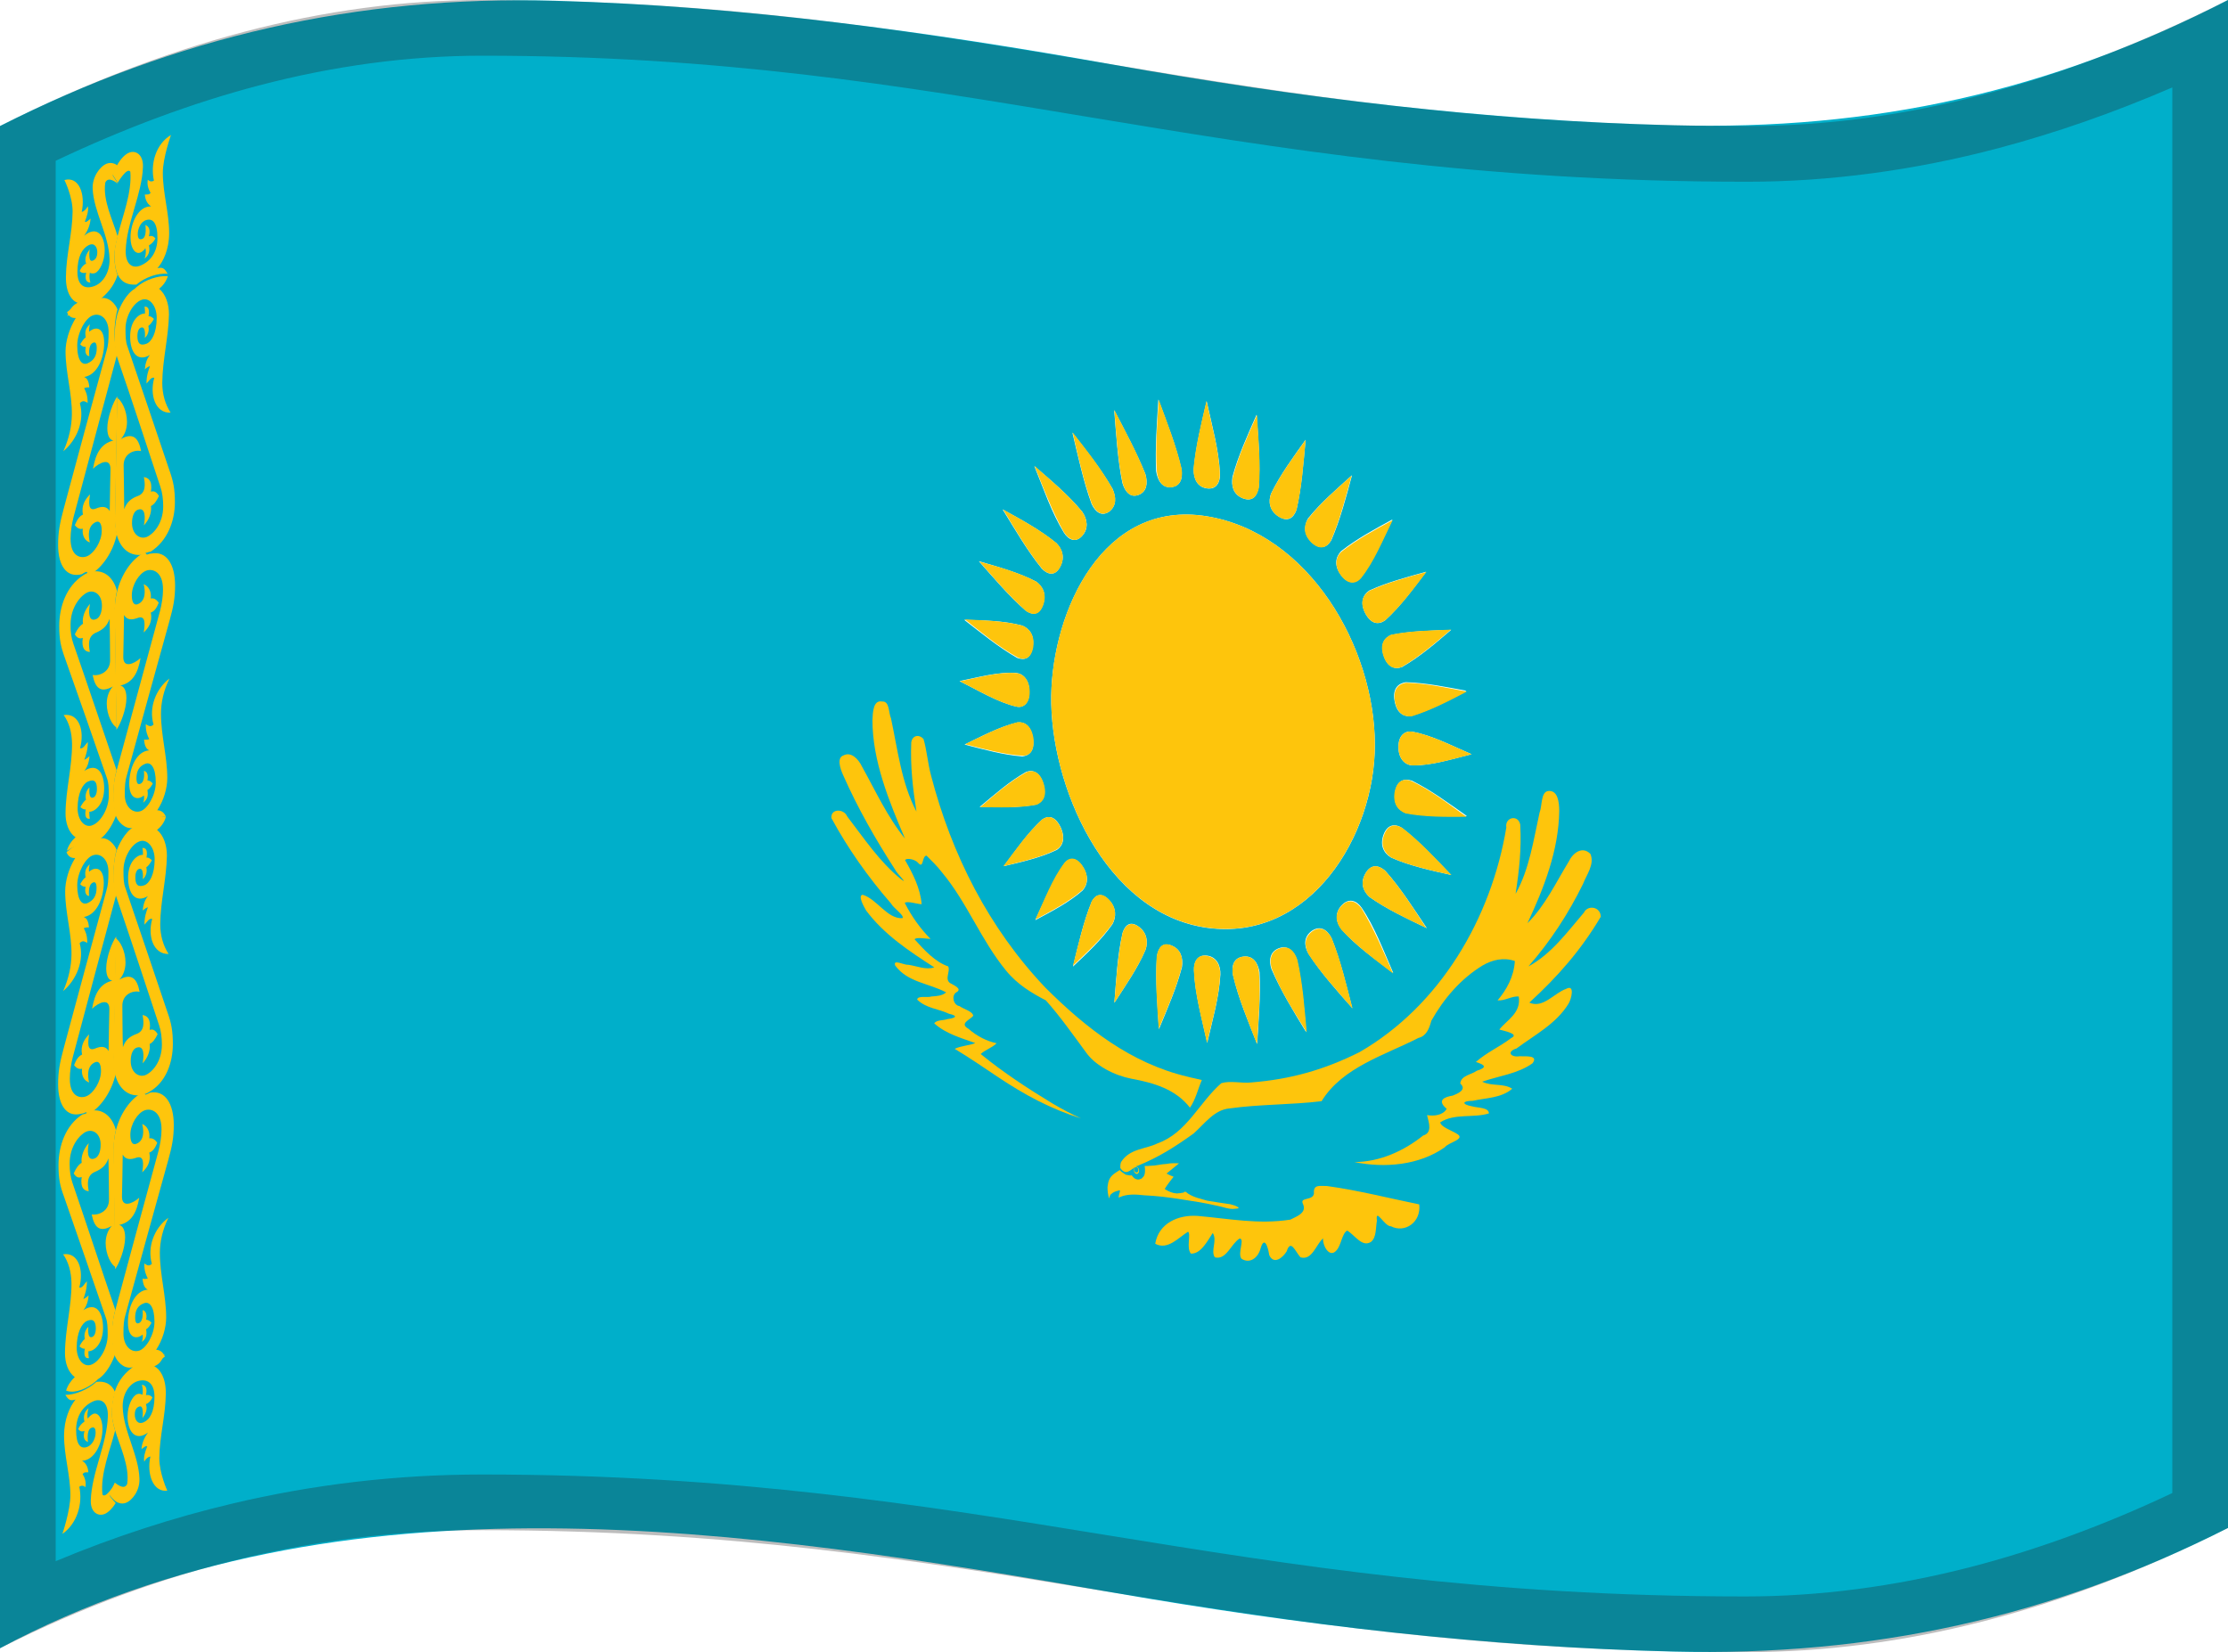 <svg viewBox="0 0 1200 890" xmlns="http://www.w3.org/2000/svg" xmlns:xlink="http://www.w3.org/1999/xlink">
  <g>
    <path d="M63.3,147.9c-2.1,6.3-5.7,10.5-10.3,13.8c0.3,0.1,0.7,0,0.9,0.2c4.9-1.2,8.3,3.4,9.4,6l0,0l0,0 c1-3.4,4.5-10.8,9.4-13.5c0.3-0.4,0.7-0.5,0.9-0.9C69,153.8,65.4,152.6,63.3,147.9z" fill="#00AFCA"/>
    <path d="M49.3,309.1c5.6-1.3,11.4,1.8,13.7,10.2c2.4-10.5,8.3-18,13.7-21.1c-5.5,0.9-11.4-2.2-13.7-10.6 C60.5,297.9,54.6,305.7,49.3,309.1z" fill="#00AFCA"/>
    <path d="M57.4,379.9c0-4.6,1.7-7.8,3.3-9.2c-6.6,3.7-9.5,0.9-10.9-6.2c3.6,0.4,9.5-1.8,9.4-8.2 c0,0-0.3-17.6-0.3-22c-1.6,3.9-4.2,6.1-7.3,7.4c-4.5,1.9-4,6.6-3.3,10.4c-2.4-0.3-4.9-1.7-3.8-7.6c-2.1,0.9-3.3-0.2-4.3-1.9 c1.4-3.1,2.8-4.8,4.4-5.7c-0.5-3.3,1.2-7.6,3.8-10.7c-0.9,4.2-1.2,10.1,3.3,8.2c1.9-0.8,3.1-3.5,3.1-7.3c0-5.7-4-8.7-7.8-7.1 c-3.3,1.4-9.1,7.5-9.1,17.4c0,3.8,0.7,7.3,1.5,10.2c7.9,22.7,15.6,45.5,23.3,68.2l0,0l0,0c8-28.9,15.6-57.9,23.6-86.8 c1-3.6,1.6-7.6,1.6-11.5c0-9.8-5.7-11.4-9-10.2c-3.8,1.4-7.8,7.5-7.8,13.3c0,3.8,1.2,5.6,3.1,4.8c4.3-1.6,4.2-7.5,3.3-10.8 c2.8,0.9,4.3,3.9,3.8,7.7c1.6-0.3,2.9,0.3,4.3,2.3c-1,2.5-2.4,4.7-4.3,5.3c0.9,5.4-1.6,8.7-3.8,10.7c0.7-4.4,1.2-9.5-3.3-7.8 c-3.3,1.2-5.9,1.4-7.3-1.6c-0.2,4.4-0.4,22.3-0.4,22.3c-0.2,6.6,5.7,4.4,9.3,0.9c-1.4,8.2-4.4,13.3-10.9,14.8 c1.6,0.5,3.3,2.3,3.3,6.7c0,6.3-3.1,14.3-5.4,17.1l0,0l0,0C60.7,392,57.4,386.2,57.4,379.9z" fill="#00AFCA"/>
    <path d="M39.6,279.5c-1.1,3.7-1.6,7.8-1.6,11.6c0,9.8,5.7,10.8,9,9.4c3.8-1.6,7.8-7.9,7.8-13.7 c0-3.8-1.2-5.5-3.1-4.7c-4.3,1.8-4.2,7.8-3.3,11c-2.8-0.7-4.3-3.6-3.8-7.4c-1.6,0.4-3-0.1-4.3-1.9c1-2.7,2.4-4.9,4.4-5.7 c-0.9-5.4,1.6-8.9,3.8-10.9c-0.7,4.4-1.2,9.5,3.3,7.6c3.3-1.4,5.9-1.6,7.3,1.4c0.2-4.7,0.6-22.6,0.6-22.6c0.2-6.6-5.7-4.2-9.4-0.5 c1.4-8.2,4.4-13.6,11-15.2c-1.6-0.5-3.3-2.2-3.3-6.6c0-6.3,3.2-14.4,5.4-17.2l0,0l0,0c2.1,1.1,5.4,6.9,5.3,12.9 c0,4.6-1.8,7.8-3.3,9.2c6.6-3.7,9.5-0.6,10.9,6.5c-3.6-0.6-9.5,1.4-9.4,7.9c0,0,0.3,17.6,0.3,22c1.6-3.9,4.2-6,7.3-7.1 c4.5-1.7,4-6.4,3.3-10.2c2.4,0.5,4.8,2.1,3.8,7.9c2.1-0.7,3.3,0.5,4.3,2.3c-1.4,2.9-2.8,4.5-4.3,5.3c0.5,3.4-1.2,7.5-3.8,10.4 c0.9-4.1,1.2-10-3.3-8.4c-1.9,0.7-3.1,3.4-3.1,7.2c0,5.7,4,8.9,7.8,7.5c3.3-1.2,9-6.7,9-16.6c0-3.8-0.7-7.4-1.5-10.4 c-8.1-22.9-15.5-46-23.4-68.9l0,0l0,0C55.2,220.9,47.5,250.3,39.6,279.5z" fill="#00AFCA"/>
    <path d="M53.3,452.3c-0.2,0.1-0.5,0.5-0.5,0.5s0.3,0.1,0.5,0.1c4.8-1.2,8.3,3.5,9.3,6.1l0,0l0,0 c1-3.4,4.5-10.8,9.4-13.4c0.2-0.1,0.5-0.5,0.5-0.5S72.2,445,72,445c-4.8,1-8.3-3.7-9.3-6.3l0,0l0,0 C61.6,442.1,58.1,449.5,53.3,452.3z" fill="#00AFCA"/>
    <path d="M52.7,743.2c-0.3,0.4-0.7,0.6-0.9,0.9c4.5-0.2,8.1,0.8,10.1,5.5c2.1-6.3,5.7-10.4,10.2-13.4 c-0.3-0.1-0.7,0-0.9-0.2c-4.8,0.9-8.3-3.7-9.3-6.3l0,0l0,0C61,733.1,57.5,740.5,52.7,743.2z" fill="#00AFCA"/>
    <path d="M55.1,804.9c1.7,2.6,6.5-5.9,6.7-5.9l0,0l0,0l0,0l0,0c0,0,5,4.7,6.7,0.7c1.6-9.6-3.8-20.3-6.6-29.2 C59.3,781.2,54.1,793.8,55.1,804.9z" fill="#00AFCA"/>
    <path d="M56.8,670.8c0-4.6,1.7-7.8,3.3-9.2c-6.6,3.7-9.5,0.8-10.8-6.2c3.6,0.4,9.5-1.7,9.3-8.2 c0,0-0.3-17.6-0.3-22c-1.6,3.9-4.1,6-7.3,7.3c-4.5,1.9-4,6.6-3.3,10.4c-2.4-0.3-4.8-1.8-3.8-7.7c-2.1,0.9-3.3-0.2-4.3-1.9 c1.4-3.1,2.8-4.8,4.3-5.7c-0.5-3.3,1.2-7.6,3.8-10.6c-0.9,4.2-1.2,10.1,3.3,8.2c1.9-0.8,3.1-3.5,3.1-7.3c0-5.7-3.9-8.8-7.7-7.1 c-3.3,1.4-9,7.5-9,17.3c0,3.8,0.7,7.3,1.5,10.2c7.8,22.8,15.5,45.6,23.1,68.5l0,0l0,0c7.9-28.9,15.6-57.8,23.5-86.6 c1-3.6,1.6-7.6,1.6-11.5c0-9.8-5.7-11.5-9-10.3c-3.8,1.3-7.8,7.5-7.8,13.2c0,3.8,1.2,5.6,3.1,4.9c4.3-1.6,4.2-7.5,3.3-10.7 c2.8,0.9,4.3,4,3.8,7.7c1.6-0.3,2.9,0.4,4.3,2.4c-1,2.5-2.4,4.6-4.3,5.3c0.9,5.4-1.6,8.7-3.8,10.6c0.7-4.3,1.2-9.5-3.3-7.8 c-3.3,1.2-5.9,1.3-7.2-1.7c-0.2,4.4-0.4,22.3-0.4,22.3c-0.2,6.6,5.7,4.4,9.3,0.9c-1.4,8.2-4.4,13.3-10.9,14.7 c1.6,0.5,3.3,2.3,3.3,6.7c0,6.3-3.1,14.3-5.4,17.1l0,0l0,0C60,682.6,56.8,677.1,56.8,670.8z" fill="#00AFCA"/>
    <path d="M62.3,578.2c7.5-2.9,13.6,2,13.6,10.7c0,8.8-6.2,18-13.7,20.9s-13.6-1.6-13.6-10.3S54.8,581.2,62.3,578.2z " fill="#00AFCA"/>
    <path d="M39.1,570.2c-1,3.7-1.6,7.8-1.6,11.6c0,9.8,5.7,10.8,9,9.4c3.8-1.6,7.8-7.9,7.8-13.6 c0-3.8-1.2-5.5-3.1-4.7c-4.3,1.8-4.2,7.8-3.3,10.9c-2.8-0.7-4.3-3.6-3.8-7.4c-1.6,0.4-2.9-0.1-4.3-1.9c1-2.6,2.4-4.9,4.3-5.7 c-0.9-5.4,1.6-8.9,3.8-10.9c-0.7,4.4-1.2,9.5,3.3,7.6c3.3-1.4,5.9-1.6,7.2,1.4c0.2-4.4,0.4-22.3,0.4-22.3c0.2-6.6-5.7-4.3-9.3-0.5 c1.4-8.2,4.3-13.6,10.9-15.1c-1.6-0.5-3.3-2.2-3.3-6.6c0-6.3,3.1-14.4,5.4-17.2l0,0l0,0c2.1,1.1,5.3,6.9,5.3,13 c0,4.6-1.7,7.8-3.3,9.2c6.6-3.6,9.5-0.6,10.9,6.6c-3.6-0.6-9.5,1.3-9.3,7.8c0,0,0.3,17.6,0.3,22c1.6-3.9,4.2-5.9,7.3-7.1 c4.5-1.6,4-6.3,3.3-10.2c2.4,0.5,4.8,2.1,3.8,8c2.1-0.7,3.3,0.5,4.3,2.3c-1.4,2.9-2.8,4.5-4.3,5.3c0.5,3.4-1.2,7.5-3.8,10.4 c0.9-4.1,1.2-10-3.3-8.4c-1.9,0.7-3.1,3.3-3.1,7.2c0,5.7,4,8.9,7.8,7.6c3.3-1.2,9-6.6,9-16.5c0-3.8-0.7-7.4-1.5-10.4 c-7.7-23.2-15.4-46.5-23.2-69.6l0,0l0,0C54.6,511.6,46.9,540.9,39.1,570.2z" fill="#00AFCA"/>
    <path d="M70.2,92.7c-1.7-2.6-6.6,5.9-6.8,5.9l0,0l0,0l0,0l0,0c0,0-5-4.5-6.8-0.5c-1.3,9.5,4,19.9,6.7,28.7 C66,116,71,104,70.2,92.7z" fill="#00AFCA"/>
    <path d="M0,67.9c0,273.3,0,546.6,0,820c183.6-98.2,403.5-64.1,600-29.9c99.4,17.3,200.3,29.2,301.3,31.7 c106.6,2.6,203.5-18.4,298.7-66.6c0-274.4,0-548.7,0-823.1c-96,49.4-191.1,70.3-298.8,67.5C800.3,65,699.3,52.6,600,34.9 C500.5,17.1,399.8,3.2,298.7,0.4C192.2-2.5,95.1,19.7,0,67.9z M650.1,499.8c-55.2-7.7-84.7-77.3-83.9-125.1 c0.7-45.3,27.6-105.7,83.7-96.6c55.3,9,90.5,70.7,90.6,122.9C740.7,450,705.6,507.5,650.1,499.8z M677.1,562.4 c-4.8-12.2-10.1-24.5-13-37.2c-0.9-5.1,0.4-9.3,5.7-9.9c5.3-0.6,7.7,3.6,8.6,8.4C679,536.5,677.9,549.6,677.1,562.4z M657.3,525 c-0.6,11.8-4.3,24.7-7.1,36.8c-2.8-12.8-6.6-26.4-7.1-39c-0.2-4.7,1.9-8.7,7.1-8S657.5,520.3,657.3,525z M636.6,521 c-3,11.4-7.9,22.5-12.4,33.4c-0.8-13-2-26.2-1.1-39.1c0.8-4.8,3.1-8,8.2-5.8C636,511.5,637.3,516.1,636.6,521z M552.7,415.8 c3.7-1.3,7.3,0.1,9.2,6.4c1.9,6.4-0.4,9.8-3.8,11.2c-9.9,1.9-20.5,1.4-30.5,1.3C535.6,428.1,543.6,420.9,552.7,415.8z M519.5,401.1c9.1-4.4,18.5-9.5,28.4-11.9c3.9-0.5,7.4,1.7,8.4,8.5c1.1,6.8-1.9,9.3-5.6,9.8C540.2,406.7,529.8,403.7,519.5,401.1z M561.4,441.4c3.2-2.2,6.8-1.9,9.8,4.1c2.7,5.9,1.3,10.1-1.9,12.3c-8.9,4.3-19,6.5-28.6,8.8C547.1,458,553.4,448.7,561.4,441.4z M573.3,465.1c2.7-3.1,6.3-3.6,9.8,1.7c3.5,5.3,2.7,9.8,0,12.9c-7.5,6.6-16.8,11.3-25.5,16C562.4,485.3,567,474.5,573.3,465.1z M588,485.7c2-3.8,5.3-5.1,9.4-0.8c4,4.3,3.8,9.2,1.8,12.9c-5.9,8.5-13.8,15.8-21.3,22.9C580.8,509,583.4,496.9,588,485.7z M604.6,502.6c1.4-4.4,4.2-6.7,8.7-3.4c4.5,3.2,5.1,8.3,3.7,12.4c-4.3,10.1-10.9,19.4-16.8,28.6 C601.2,527.8,601.8,514.9,604.6,502.6z M688.8,510.8c4.9-1.8,8.1,1.6,9.7,6.2c2.9,12.7,3.8,26,5,39c-6.7-11-13.6-22.2-18.7-34 C683.3,517.5,683.9,512.6,688.8,510.8z M706.6,501.4c4.5-3,8.2-0.6,10.5,3.8c4.9,12.1,7.9,25.1,11.2,37.8 c-8.3-9.4-16.9-18.9-23.7-29.5C702.3,509.3,702.1,504.6,706.6,501.4z M722.6,500.6c-3-3.6-3.9-8.7,0-12.9s8.1-2.6,10.8,1.3 c6.9,10.1,11.8,23.2,17,35.1C740.8,516.8,729.9,509.3,722.6,500.6z M737.6,483.2c-3.4-3.1-5.1-7.7-2.1-12.8 c3-5.1,7.1-4.4,10.6-1.3c8.4,9.4,15.3,20.4,22.4,30.9C758,494.9,747.1,489.9,737.6,483.2z M749.3,462c-3.9-2.3-6.2-6.4-4.2-12.2 c2.1-5.8,6.2-6.2,9.9-3.9c9.6,7.4,18.1,16.7,26.5,25.4C770.7,468.9,759.5,466.5,749.3,462z M757.4,438c-4.1-1.5-7.1-4.9-6-11.3 s4.8-7.4,9-6.2c10.5,5.2,20.1,12.4,29.7,19.1C779.2,439.7,768.1,439.9,757.4,438z M760.8,412.3c-3.8-0.1-7.6-3.3-7.6-9.9 s3.8-8.9,7.6-8.2c10.3,1.8,21.5,7.7,31.8,12.1C782.1,408.9,770.7,412.5,760.8,412.3z M760.1,385.6c-4.1,0.7-7.8-1.4-9-8.1 s2.1-9.4,6-10c11,0.3,21.9,2.6,32.7,4.6C780.2,377.2,770.5,382.6,760.1,385.6z M755.2,359.3c-3.9,1.5-7.8,0.2-9.9-6 c-2.1-6.3,0.4-9.8,4.1-11.3c10.6-2.1,21.5-2.3,32.2-2.7C773.3,346.4,764.8,353.8,755.2,359.3z M746,334.2 c-3.4,2.4-7.4,2.2-10.6-3.7c-3-5.8-1.4-10,2.1-12.4c9.8-4.5,20.3-7.2,30.6-10.1C761.2,317.1,754.4,326.6,746,334.2z M733.1,311.1 c-3,3.2-6.9,3.8-10.8-1.3c-3.9-5.1-3-9.7,0-12.9c8.5-6.7,18.2-11.9,27.7-17.1C744.9,290.4,739.9,301.5,733.1,311.1z M728.2,256 c-3.2,11.8-6.3,23.9-11.2,35.1c-2.3,3.8-5.9,5.3-10.4,1.1c-4.5-4.1-4.3-9.1-2.1-12.9C711.4,270.7,720.1,263.3,728.2,256z M684.6,265.9c5-10.3,12-19.7,18.6-29c-1.2,12.6-2.1,25.4-4.9,37.7c-1.6,4.5-4.7,6.8-9.7,3.6C683.7,275.1,683,270.1,684.6,265.9z M663.8,256.9c3.1-11.5,8.2-22.6,13-33.5c0.9,12.9,2.2,26.2,1.1,39.1c-0.9,4.8-3.3,8-8.6,5.9C664.2,266.3,663.1,261.8,663.8,256.9 z M649.9,216.1c2.8,12.8,6.6,26.4,7.2,39c0.2,4.7-2,8.8-7.1,8c-5.2-0.8-7.1-5.2-7.1-10.2C644,240.5,647.1,228.2,649.9,216.1z M623.9,215.2c4.5,12.3,9.5,24.7,12.4,37.4c0.8,5.1-0.4,9.3-5.5,9.8c-5,0.5-7.3-3.7-8.1-8.5C622.1,241.1,623.1,228.1,623.9,215.2z M616.9,255.4c1.4,4.9,0.8,9.5-3.7,11.2s-7.3-1.8-8.7-6.5c-2.6-12.9-3.3-26.1-4.4-39.2C606,232.3,612.1,243.6,616.9,255.4z M599.2,263.3c2,4.5,2.2,9.2-1.8,12.3c-4.1,2.8-7.4,0.3-9.5-4.2c-4.5-12.4-7.2-25.5-10.3-38.3C585.2,242.8,593,252.6,599.2,263.3z M582.9,275.7c2.7,4,3.6,8.9,0,12.9c-3.5,4-7.4,2.3-9.9-1.7c-6.6-10.6-11-23.8-15.9-35.8C566.1,258.8,575.4,266.6,582.9,275.7z M569,292.6c3.2,3.3,4.7,7.9,1.9,12.9c-2.7,5-6.6,4.1-9.8,0.8c-8-9.9-14.4-21.1-21.1-31.9C550,279.9,560.2,285.4,569,292.6z M557.9,313.2c3.7,2.5,5.8,6.7,3.9,12.4s-5.8,5.9-9.3,3.4c-9.2-8-17.2-17.6-25.3-26.7C537.6,305.4,548.4,308.3,557.9,313.2z M550.6,337c3.9,1.7,6.7,5.2,5.6,11.6c-1.1,6.4-4.5,7.2-8.4,5.8c-10.1-5.8-19.3-13.4-28.5-20.5C529.7,334.2,540.6,334.3,550.6,337 z M547.2,362.5c3.7,0.3,7.2,3.6,7.2,10.2s-3.6,8.8-7.1,7.9c-10-2.3-20.6-8.8-30.5-13.7C526.7,364.9,537.8,361.8,547.2,362.5z" fill="#00AFCA"/>
    <path d="M649.9,278.1c55.3,9,90.5,70.7,90.6,122.9c0.1,49-34.9,106.5-90.4,98.7c-55.2-7.7-84.7-77.2-83.9-125.1 C566.9,329.3,593.8,269,649.9,278.1z" fill="#FEC50C"/>
    <path d="M649.9,263c5.2,0.8,7.3-3.2,7.1-8c-0.5-12.6-4.4-26.1-7.2-39c-2.8,12.1-5.9,24.4-7,36.7 C642.8,257.8,644.7,262.2,649.9,263z" fill="#FEC50C"/>
    <path d="M760.8,394.2c-3.8-0.7-7.6,1.7-7.6,8.2c0,6.6,3.8,9.8,7.6,9.9c9.9,0.2,21.3-3.3,31.8-6 C782.2,401.9,771.1,396,760.8,394.2z" fill="#FEC50C"/>
    <path d="M643,522.8c0.5,12.6,4.3,26.1,7.1,39c2.8-12.1,6.6-24.9,7.1-36.8c0.2-4.7-2-9.3-7.2-10.1 C644.9,514,642.8,518.1,643,522.8z" fill="#FEC50C"/>
    <path d="M554.6,372.8c0-6.6-3.5-9.9-7.2-10.2c-9.4-0.8-20.5,2.4-30.4,4.4c9.9,4.9,20.4,11.4,30.5,13.7 C550.8,381.5,554.6,379.4,554.6,372.8z" fill="#FEC50C"/>
    <path d="M688.6,278.3c4.9,3.1,8.1,0.5,9.7-3.6c2.9-12.3,3.8-25.2,4.9-37.7c-6.6,9.3-13.7,18.7-18.6,29 C683,270.1,683.7,275.1,688.6,278.3z" fill="#FEC50C"/>
    <path d="M755.3,446c-3.9-2.3-7.8-1.9-9.9,3.9s0.5,9.9,4.2,12.2c10.2,4.5,21.4,6.8,32.2,9.3 C773.4,462.6,764.9,453.4,755.3,446z" fill="#FEC50C"/>
    <path d="M613.3,499.2c-4.5-3.2-7.3-0.7-8.7,3.4c-2.6,12.3-3.4,25.1-4.4,37.6c5.9-9.2,12.5-18.5,16.8-28.6 C618.4,507.5,617.8,502.5,613.3,499.2z" fill="#FEC50C"/>
    <path d="M562,325.7c1.9-5.7-0.4-10-3.9-12.4c-9.5-5-20.3-7.9-30.6-10.8c8.1,9.1,16.1,18.7,25.2,26.7 C556.3,331.6,559.9,331.7,562,325.7z" fill="#FEC50C"/>
    <path d="M722.3,310.1c3.9,5.1,8.2,4.5,10.8,1.3c6.9-8.5,11.8-20.7,17-31.2c-9.5,5.2-19.2,10.3-27.7,17.1 C719.4,300.1,718.5,304.9,722.3,310.1z" fill="#FEC50C"/>
    <path d="M733.3,489.3c-3-3.9-6.9-5.5-10.8-1.3s-3,9,0,12.9c8.3,8.8,18.2,16.2,27.8,23.5 C745.1,512.5,740,500.3,733.3,489.3z" fill="#FEC50C"/>
    <path d="M583.1,466.5c-3.5-5.3-7.5-4.7-9.8-1.7c-6.5,8.4-10.9,20.3-15.7,30.6c8.7-4.7,18-9.5,25.5-16 C585.8,476.5,586.6,471.7,583.1,466.5z" fill="#FEC50C"/>
    <path d="M582.9,288.6c3.5-4,2.7-8.9,0-12.9c-7.5-9.1-16.8-16.9-25.7-24.7c4.9,12.1,9.5,24.5,15.9,35.8 C575.8,290.7,579.4,292.7,582.9,288.6z" fill="#FEC50C"/>
    <path d="M745.1,353.3c2.1,6.3,6.2,7.5,9.9,6c9.6-5.6,18-12.9,26.5-20.1c-10.8,0.4-21.7,0.6-32.2,2.7 C745.5,343.5,743,347,745.1,353.3z" fill="#FEC50C"/>
    <path d="M703.8,556.1c-1.2-13-2.1-26.3-5-39c-1.6-4.9-4.7-8-9.7-6.2c-4.9,1.8-5.6,6.6-4,11.2 C689.8,534.1,697.1,545.2,703.8,556.1z" fill="#FEC50C"/>
    <path d="M562.2,422.3c-1.9-6.4-5.8-7.8-9.2-6.4c-9.1,5-17.2,12.2-25.1,18.9c10.1,0.1,20.6,0.6,30.5-1.3 C561.8,432.1,564.1,428.7,562.2,422.3z" fill="#FEC50C"/>
    <path d="M613.2,266.6c4.5-1.7,5.1-6.5,3.7-11.2c-4.6-11.9-10.9-23.2-16.7-34.5c1,13.1,1.8,26.3,4.4,39.2 C606,265,608.8,268.3,613.2,266.6z" fill="#FEC50C"/>
    <path d="M669.5,268.5c5.3,1.9,7.7-1.4,8.6-5.9c0.9-13-0.3-26.2-1.1-39.1c-4.8,10.9-10,22-13,33.5 C663.1,261.8,664.2,266.3,669.5,268.5z" fill="#FEC50C"/>
    <path d="M760.1,420.7c-4.1-1.5-7.8-0.3-9,6.2c-0.9,6.5,2.1,9.8,6,11.3c10.7,2,21.8,1.9,32.7,1.8 C780.3,433.2,770.7,425.7,760.1,420.7z" fill="#FEC50C"/>
    <path d="M623,515.2c-0.8,13,0.2,26.2,1.1,39.1c4.5-10.9,9.5-21.9,12.4-33.4c0.8-4.8-0.4-9.4-5.5-11.6 C626.1,507.2,623.8,510.4,623,515.2z" fill="#FEC50C"/>
    <path d="M556.5,348.7c0.9-6.4-1.9-9.9-5.6-11.6c-10-2.7-20.9-2.9-31.2-3.4c9.1,7.1,18.3,14.9,28.5,20.5 C551.8,355.9,555.4,354.8,556.5,348.7z" fill="#FEC50C"/>
    <path d="M706.4,292.4c4.5,4.1,8.2,2.7,10.4-1.1c4.9-11.2,7.9-23.3,11.2-35.1c-8.2,7.4-16.9,14.8-23.7,23.6 C702.1,283.4,701.9,288,706.4,292.4z" fill="#FEC50C"/>
    <path d="M746.1,469.1c-3.5-3.1-7.6-3.9-10.6,1.3s-1.4,9.7,2.1,12.8c9.4,6.7,20.2,11.7,30.6,16.7 C761.3,489.4,754.5,478.5,746.1,469.1z" fill="#FEC50C"/>
    <path d="M599.2,497.6c2-3.8,2.2-8.7-1.8-12.9c-4-4.3-7.3-2.9-9.4,0.8c-4.4,11.2-7.2,23.1-10.1,34.7 C585.4,513.1,593.2,505.9,599.2,497.6z" fill="#FEC50C"/>
    <path d="M561.2,306.3c3.2,3.3,7.1,4.2,9.8-0.8s1.3-9.7-1.9-12.9c-8.7-7.1-18.9-12.6-28.8-18.1 C546.8,285.2,553.3,296.5,561.2,306.3z" fill="#FEC50C"/>
    <path d="M735.4,330.5c3.2,5.9,7.1,6,10.6,3.7c8.5-7.6,15.4-17.1,22.3-26.1c-10.3,2.9-20.8,5.6-30.6,10.1 C734,320.5,732.2,324.7,735.4,330.5z" fill="#FEC50C"/>
    <path d="M728.5,543.3c-3.3-12.7-6.3-25.7-11.2-37.8c-2.3-4.4-5.9-7-10.5-3.8c-4.5,3.3-4.3,7.9-2,12.4 C711.7,524.5,720.3,533.9,728.5,543.3z" fill="#FEC50C"/>
    <path d="M571.1,445.5c-3-6-6.6-6.3-9.8-4.1c-8,7.4-14.4,16.6-20.9,25.2c9.6-2.4,19.7-4.5,28.6-8.9 C572.4,455.6,573.9,451.4,571.1,445.5z" fill="#FEC50C"/>
    <path d="M597.4,275.6c4.1-3.1,3.9-7.8,1.8-12.3c-6-10.8-13.9-20.7-21.5-30.4c3,12.8,5.8,25.9,10.3,38.3 C590,275.6,593.3,278.4,597.4,275.6z" fill="#FEC50C"/>
    <path d="M757.3,367.8c-4.1,0.7-7.1,3.3-6,10c1.2,6.4,4.8,8.5,9,8.1c10.4-3.2,20.1-8.3,29.7-13.3 C779.2,370.5,768.3,368.1,757.3,367.8z" fill="#FEC50C"/>
    <path d="M669.7,515.3c-5.1,0.6-6.4,4.8-5.7,9.9c3.1,12.7,8.3,25.1,13,37.2c0.8-12.8,2-25.9,1.1-38.8 C677.5,518.6,674.8,514.7,669.7,515.3z" fill="#FEC50C"/>
    <path d="M556.6,397.5c-1.1-6.5-4.5-8.7-8.4-8.5c-9.9,2.5-19.2,7.5-28.4,11.9c10.2,2.5,20.7,5.6,31.2,6.2 C554.7,407.1,557.4,404.3,556.6,397.5z" fill="#FEC50C"/>
    <path d="M631,262.5c4.8-0.6,6.1-4.8,5.5-9.8c-3-12.8-7.9-25.1-12.4-37.4c-0.8,12.8-1.9,25.9-1,38.8 C623.7,259.1,626,263,631,262.5z" fill="#FEC50C"/>
    <path d="M655.4,649.5c3,0.5,6.3,2,9.4,1.7c0.7-0.2,2,0,2.4-0.5c-1.3-1.3-3.1-1.5-4.6-2c-5-0.7-7.5-1.1-12.4-1.9 c-3.5-1.1-6.9-1.6-10.3-3.8c-0.9-0.7-1.7-1.6-2.3-0.6c-1.3,0.3-2.5,0.4-3.8,0.5c-2.1-0.1-4.4-1-6.5-2.4c1.5-2.5,3.1-4.4,4.8-6.6 c-1.3-0.5-2.5-1-3.8-1.7c2.3-1.8,4.4-3.7,6.7-5.5c-2.3-0.1-4.4-0.2-6.7,0.3c-2.9,0.1-5.9,1-8.7,1c-0.5,0-0.7,0-1.2,0.1 c-0.7,0-1.1,0-1.9,0c0.2,0.9,0.2,1.4,0.2,2.2s0,1.4-0.2,2.2c-0.2,0.5-0.4,1.3-0.8,1.5c-0.4,0.5-0.8,1-1.4,1.1 c-0.4,0.2-1,0.4-1.6,0.3c-0.6-0.1-1-0.2-1.6-0.6c-0.6-0.4-1-1-1.6-1.7c-0.6,0.2-1.2,0.1-1.6,0c-0.6-0.1-1-0.2-1.6-0.3 c-0.6-0.4-1.2-0.8-1.6-1.1c-0.6-0.4-1-0.7-1.6-1.4c-2,1.3-4.4,2.5-5.6,5c-0.6,1.3-0.8,2.6-1,4.2c0,1.9,0.2,3.9,0.8,5.9 c0.2,0.6,0.4-1.8,1-2c1.2-1.2,2.6-1.7,4-2c1.2-0.6,1,0.2,0.6,1.5c-0.2,0.5-0.8,3.1,0.2,2c4-1.8,8.7-1.5,13.2-1 c6.6,0.3,13.3,1.1,20.1,2.2C642.5,647,648.9,648,655.4,649.5z" fill="#FEC50C"/>
    <path d="M714.7,638.9c-3.6,0.1-7.5-1.2-7,4.1c-0.7,4-7.9,1.7-5.9,5.6c2.3,5-4.1,6.9-6.8,8.4 c-17.3,2.7-32.8-0.5-50-2c-10.3-0.7-20.9,3.8-22.8,15c6.7,3.6,12.4-3.2,17.7-6.5c1.7,1.4-1.1,8.6,1.5,11.8 c5.3,0.3,8.8-6.6,11.8-11.1c2.6,4.2-1.3,9.4,1.1,13.1c6.1,1.7,8.7-7.2,13.3-10.1c3.1-0.1-1.3,8,1.1,10.9c4.4,2.8,8.8-0.4,10.2-5.4 c2-7.1,4-1.4,4.7,3.4c2.5,5.5,7.4,1.3,9.4-2c2.2-6.8,4.5-0.2,7.4,3.2c6.3,1.9,8.4-6.9,12.2-10.2c-0.2,4.4,3.6,10.6,7.1,6.6 c2.7-2.7,3-9.2,5.9-10.8c4.1,2.4,8,9.2,12.8,6.1l0,0c3-2.4,2.5-7.4,3.2-11.4c-0.9-7.5,4.1,3.2,7.6,3c7.4,3.8,16.3-2.1,15.2-11.8 C747.8,645.4,731.5,641.2,714.7,638.9z" fill="#FEC50C"/>
    <path d="M853.1,491.6c-9,10.5-17.5,22.3-29.9,29c11.7-13.3,21.6-28.5,29.4-44.4c1.8-4.8,6.4-10.6,4-16.2 c-4.2-4.3-9.3-0.8-11.6,4c-7,11.4-12.7,23.8-22.3,33.3c8.9-19,16.8-39.2,17.1-60.4c0-4.7-0.7-11.3-5.9-10.8 c-4.1,0.5-3.2,8-4.7,11.7c-3.3,14.8-5.4,30.3-12.9,43.7c2-13.1,3.2-24.1,2.5-37.3c-1.1-5.6-8.4-4-7.5,1.6 c-8.1,48.8-35.6,95.9-79.1,121c-19,9.5-37,14.6-58.2,16.3c-5.3,0.6-11.2-1.1-16.2,0.4c-11.9,10.4-18.6,26.8-34.3,32.4 c-6.7,3.3-15,2.7-19.7,10.1c-0.4,1-0.4,2.1-0.4,3.2l0,0c3,4.4,5.4,1,8.3-0.7c0.2-0.2,0.4-0.5,0.8-0.4l0,0 c11.6-4.7,20.2-10.2,30.4-17.5c6-5.4,11.2-12.8,19.3-13.5c16.5-2.3,33-1.9,49.6-3.9c11.3-18.4,34.2-24.8,52.2-34.1 c4.1-0.9,5.8-4.9,6.9-9.2c6.7-11.9,15.8-22.6,27.6-29.8c5.3-3.1,11.4-4.5,17.4-2.4c-0.5,8.5-4.5,15.5-9.3,21.2 c4.1,0.3,7.5-2.4,11.4-2.1c1.4,8.9-6.4,12.7-10.5,17.8c2.3,0.7,11.2,2.3,6.4,4.6c-6.1,4.7-13.2,7.7-19,12.9c5.3,1.6,6,3,0.5,4.7 c-3,2.2-8.5,2.5-8.9,6.9c3.9,3.4-1.8,5.6-4.1,6.5c-4.4,0.7-8.7,2.5-3.2,7.1c-2.1,3.6-6.9,4-10.6,3.4c1.2,4.5,2.8,9.6-2.1,11 c-10.5,8.4-23.4,14.2-37,14.3c16.2,3.3,34.8,1.8,48.7-8c1.8-2.6,11.9-4.4,6.2-7.4c-2.5-1.6-8.3-3.5-8.7-6c7.8-5,17.7-2.2,26.2-4.8 c0.2-3.3-6.4-3-8.9-3.8c-6-1.1-5.5-3,0.2-3c7.1-1.6,15.3-1.4,21.3-6.5c-4.8-3.1-11-1.2-16.2-3.8c8.9-3.1,19.3-4.3,27.1-9.9 c3.6-4.7-4.5-3.6-7-3.8c-4.8,0.7-7.1-2.5-1.6-4.2c9.9-7.4,21.3-13.2,28-24.1c1.6-2.6,3.6-10.7-1.3-8c-6.5,2.3-12.4,10.7-19.8,7.4 c15.4-14.1,27.9-28.4,38.5-46.3C862,488.3,855.1,487.4,853.1,491.6z" fill="#FEC50C"/>
    <path d="M494.3,464.6c3.4,4,2-3.3,4.7-3.7c2.9,2.9,5.9,5.8,8.4,9.1c13.5,16.2,21,36.5,34.5,52.9 c6.1,7.5,13.9,12.1,21.4,16c7.9,8.9,14.4,18.2,21.4,27.7c5.2,7.6,15.8,12.8,24.7,14.5c11.9,2.2,23.8,5.6,31.5,15.6 c3-4.2,4.3-10,6.4-14.9l0,0c-2.6-0.7-5.2-1.1-7.7-1.8c-30.5-7.2-54.7-26.2-76.5-47.9c-30.5-32.1-50.5-71.6-61.6-114.2 c-1.8-6.6-2.3-13.8-4.1-19.8c-2.5-2.8-6.1-1.9-6.6,1.9c-0.5,13.1,0.8,24.3,2.8,37.2c-8.1-15.4-10.1-33.4-13.7-50.2 c-1.4-3.2-0.7-9.4-4.8-9.1c-4.8-0.9-5,5.7-5.2,10c0,22.1,9,43.8,17.5,63.8c-9.5-11.7-15.8-25.6-23.1-38.7c-2.1-4.4-6-8.1-9.9-6.1 c-3.9,1.2-1.8,7.2-0.4,10.4c8,18.1,17.5,34.7,28.2,51.3c0.9,2,7.3,8.1,3.2,5.1c-11.7-9.4-20-22.1-29.1-33.9 c-1.8-4.3-9-4.3-8.5,0.9c9,16.6,19.7,31.7,32.1,46c1.4,2.6,7.3,6.4,6.2,7.9c-8.2,0.6-13.7-10.3-21.5-12.6 c-2.7,0.5,0.7,6.4,1.9,8.5c9.7,13,23.2,21.9,36.7,30.6c-4.5,1.6-9.5-0.8-14.2-1.4c-1.8,0.3-8.4-3.3-6.8,0.5 c6.8,9.1,18.1,9.4,27.4,14.4c-2.2,1.9-5.2,2-7.9,2.2c-2,0.8-7.5-0.7-7.7,1.7c5,4.8,11.5,4.9,17.1,7.6c5.6,1.3,3.1,2.4-0.9,2.9 c-2,0.8-5.8,0.3-7,2.3c6.5,5.8,14.8,7.9,22.1,10.6c-3.5,1.4-7.5,1.4-11.1,3.1c7.8,4.7,15.6,10,23.3,15.2 c14.4,9.6,28.2,17.1,44.8,22.3c-5.2-2.3-10.4-5.1-15.5-8.1c-13.5-8.2-26.3-16.6-38.6-26.6c2.6-2.4,5.9-3.2,8.6-5.8 c-5.3-1.1-10.6-3.8-15.2-7.8c-5.1-2.9,0.9-4.8,2.6-7c-0.4-2.5-5.1-3.5-7.4-5.2c-3.3-0.5-4.5-5.6-1.8-7.4c3.8-1.9-1.8-4.1-3.4-5.1 c-2.9-2.3,0.4-6.3-0.9-8.9c-7-2.4-12.8-8.7-18.1-14.6c0.9-1.3,6.1-0.3,8.6-0.2c-5.4-5.4-10.2-12.1-13.9-19.4 c1.4-1.2,6.4,0.6,9.1,0.7c-0.7-8.6-4.8-16.6-8.9-23.7C487.9,462.1,492.5,462.7,494.3,464.6z" fill="#FEC50C"/>
    <path d="M611.1,628.9c-0.2,0.2-0.4,0.8-0.4,1.3c0,1.1,0.6,2,1.4,2.2c0.8,0.1,1.4-0.6,1.4-1.7c0-1.1-0.6-2-1.4-2.2 c-0.1,0-0.1,0-0.2,0C611.5,628.4,611.3,628.6,611.1,628.9z M612.9,630.3c0,0.8-0.4,1.3-1,1.2s-1-0.7-1-1.5s0.4-1.3,1-1.2 C612.5,628.9,612.9,629.5,612.9,630.3z" fill="#FEC50C"/>
    <path d="M612.1,630.2C612.1,629.9,612.1,629.9,612.1,630.2c-0.4-0.3-0.4-0.3-0.4-0.1 C611.7,630.4,612.1,630.4,612.1,630.2z" fill="#FEC50C"/>
    <path d="M611.1,630c0,0.8,0.4,1.4,1,1.5s1-0.4,1-1.2s-0.4-1.4-1-1.5S611.1,629.2,611.1,630z M611.9,629.9 C612.1,629.9,612.1,629.9,611.9,629.9C612.1,630.4,611.7,630.4,611.9,629.9C611.7,629.8,611.9,629.9,611.9,629.9z" fill="#00AFCA"/>
    <path d="M63.4,98.6L63.4,98.6L63.4,98.6z" fill="#FEC50C"/>
    <path d="M53,162c4.5-3.5,8.2-7.5,10.3-13.8c-1-2.6-1.7-5.9-1.7-10.5c0-2.5,0.7-6,1.8-10.3c-2.7-9-8.1-19.4-6.7-29 c1.7-4,6.6,0.6,6.8,0.5c-1.1-1.7-1.7-2.6-2.8-4.4c0,0,1-2.3,2.8-5.2c-1.6-1.3-3.8-2-6.1-1.1c-3.7,1.5-7.8,7.3-7.5,13.5 c0.6,12.4,8.8,25,9.1,37.8c0.2,7.2-3.5,12.9-8.2,14.6c-5.1,1.9-9.1-0.2-9.1-7.6c0-8.2,2.6-12.7,6-14.4c3.3-1.7,4.7,1.3,4.7,3.7 c0,3-1.2,4.1-2.4,4.6c-2.8,1.2-1.7-6.1-1.7-6.1c-1.7,2.4-3,4.8-1.9,7.7c-1.4,0.6-2.6,2-3.5,4c0.9,1,1.9,1.3,3.5,0.9 c-0.9,3.9,0.3,5.3,2.3,5.3c-0.5-1.4-0.7-3.5-0.3-5.3c0.7,0.5,1.9,0.5,2.8,0.2c2.6-1.1,5.2-6.6,5.2-12.3c0-7.9-4.1-13.6-11.1-7.8 c2.5-3.5,3.3-6.6,3.5-9.2c-1.6,1.2-2.3,2.1-3.1,1.6c1.2-3,2.1-6.1,1.6-8.3c-0.9,1.7-2.1,2.8-3.3,3.1c2.1-9.7-1.5-19.4-9.3-17.2 c0,0,4.4,8.7,4.4,16.9c-0.1,11.9-3.5,23.5-3.6,35.3c-0.1,8.4,3.1,12.8,6.3,13.9c-2.8,1.5-3.9,3.1-5.6,7.4l0,0 C41.4,164.8,48.5,161.7,53,162z" fill="#FEC50C"/>
    <path d="M49.3,309.1c5.6-3.5,11.5-11.3,13.7-21.5c-0.7-2.5-1-5.3-1-8.6l0,0c0.4-21.8,0.8-43.6,1.2-65.5l0,0 c-2.1,2.7-5.4,11.2-5.4,17.2c0,4.6,1.7,6.4,3.3,6.6c-6.6,1.6-9.6,6.9-11,15.2c3.7-3.5,9.6-6.2,9.4,0.5c0,0-0.4,17.9-0.4,22.3 c-1.6-2.6-4.2-2.7-7.3-1.4c-4.5,1.9-4-3.2-3.3-7.6c-2.4,2.4-4.9,5.9-3.8,10.9c-2.1,0.9-3.3,3.1-4.4,5.7c1.4,1.8,2.8,2.3,4.3,1.9 c-0.5,3.8,1.2,6.6,3.8,7.4c-0.9-3.5-1.2-9.1,3.3-11c1.9-0.8,3.1,0.9,3.1,4.7c0,5.7-4,12-7.8,13.7c-3.3,1.4-9,0.4-9-9.4 c0-3.8,0.7-8,1.6-11.6c7.9-29.4,15.7-58.8,23.6-88.1l0,0c-2.9-8.7-1-20.4,0.1-23.8l0,0c-1-2.6-4.5-7.2-9.4-6 c-0.3-0.1-0.7,0-0.9-0.2c-4.3-0.4-11.7,2.8-16.9,7.7l0,0c0.9,2.1,2.4,3.3,4.7,3.1c-3.5,5.7-5.5,12.6-5.5,18 c0,11.5,3.6,22.7,3.4,34.2c-0.1,5.9-1.4,12.6-4.6,19.6c7.3-6.1,11.6-16.5,8.9-25.9c1.7-1.9,3-0.8,4.2-0.2c0-4.4-1-6.1-1.9-7.9 c0,0,1.4-0.6,2.8-0.4c-0.2-2.9-1-5-2.8-5.6c7-1.1,10.8-10,10.8-18.5s-4.8-8.9-8-5.9c-0.2-1-0.2-2.4,0.4-4c-2.1,1.7-3,3.7-2.3,7 c-1.2,0.8-2.1,2.3-3,3.8c0.9,1,1.7,1.4,3,1.4c-0.7,3.3,0.5,5,1.9,4.9c0,0-0.9-5.9,2.1-7.2c1.2-0.5,1.9,0.3,1.9,3 c0,3.8-1.4,6.6-4.9,8.1c-2.8,1.2-5.6-1.1-5.6-9.6c0-6.8,4.4-14.8,8.4-16.2c4.4-1.6,8.5,2.2,8.5,8.8c0,4.4-0.2,7.5-1.1,10.3 c-7.8,28.4-15.5,56.8-23.1,85.1c-2.1,7.8-3,12.6-3,19.4c0,11.2,4.5,18,12.9,15.8c0.9-0.7,1.6-1,2.4-1.3 C47.7,309.5,48.4,309.2,49.3,309.1z" fill="#FEC50C"/>
    <path d="M52.8,452.8c0.2-0.1,0.3-0.4,0.5-0.5c4.8-2.8,8.3-10.2,9.4-13.6l0,0c-1-2.6-2.9-12.8,0.1-23.8l0,0 c-7.8-22.7-15.4-45.5-23.3-68.2c-1-2.8-1.6-6.4-1.5-10.2c0-9.8,5.8-15.9,9.1-17.4c3.8-1.6,7.8,1.3,7.8,7.1c0,3.8-1.2,6.5-3.1,7.3 c-4.3,1.8-4.2-4.2-3.3-8.2c-2.8,3.1-4.4,7.3-3.8,10.7c-1.6,1-3,2.7-4.4,5.7c1,1.7,2.4,2.7,4.3,1.9c-0.9,6.1,1.5,7.5,3.8,7.6 c-0.7-3.8-1.2-8.5,3.3-10.4c3.3-1.4,5.9-3.3,7.3-7.4c0.2,4.3,0.3,22,0.3,22c0.2,6.5-5.7,8.9-9.4,8.2c1.4,7.1,4.3,9.9,10.9,6.2 c-1.6,1.7-3.3,4.9-3.3,9.2c0,6.3,3.1,11.8,5.3,12.9l0,0c-0.3-21.4-0.6-42.9-0.9-64.3l0,0c0-3.3,0.4-6.4,1.1-9.4 c-2.4-8.6-8.3-11.4-13.7-10.2c-0.7,0-1.4,0.3-2.1,0.6c-0.9,0.4-1.7,0.8-2.4,1.3c-9.1,5.9-12.9,17-12.9,27.4 c0,7.1,0.9,11.1,2.9,16.7c7.7,21.7,15.3,43.4,22.8,65.2c0.9,2.4,1,5,1,9.4c0,6.8-4.2,14-8.5,15.8c-4,2-8.3-2.1-8.3-9 c0-8.2,2.8-13.2,5.6-14.4c3.5-1.5,4.8,0.1,4.8,4c0,2.7-0.9,4.2-1.9,4.6c-2.9,1.2-2.1-5.4-2.1-5.4c-1.4,1.1-2.6,3.8-1.9,6.6 c-1,0.7-2.1,2.3-3,4c0.9,0.7,1.7,1.4,2.9,1.2c-0.7,3.8,0.2,5.4,2.2,5c-0.3-1.2-0.3-2.6-0.3-3.7c3.1,0,8-4.1,8-12.6 s-3.8-14-10.7-9.4c1.7-2.1,2.6-4.9,2.8-8c-1.2,1.3-2.8,2-2.8,2c0.9-2.6,1.9-5.2,1.9-9.6c-1.4,1.4-2.4,3.8-4.2,3.4 c2.6-9.3-0.5-19.2-8.8-17.9c3,4.1,4.4,9.5,4.5,15.4c0.1,12.5-3.4,24.9-3.5,37.3c-0.1,5.4,1.7,10.7,5.4,13.1 c-2.3,2.1-3.8,4.4-4.7,7.3l0,0C41,455.3,48.4,452.1,52.8,452.8z" fill="#FEC50C"/>
    <path d="M60.6,94c1.1,1.7,1.7,2.6,2.8,4.4l0,0l0,0l0,0c0,0,5.1-8.6,6.8-5.9c0.9,11.4-4.1,23.5-6.8,34.4 c-1.1,4.2-1.8,8.1-1.8,10.3c0,4.7,0.7,8.2,1.7,10.5c2.1,4.6,5.7,5.9,10.2,5.6c4.3-3.8,11.6-6.4,16.8-5.8l0,0c-1.7-3-2.8-3.7-5.5-3 c3.1-3.6,6.3-10.1,6.3-18.9c0-11-3.4-21.5-3.4-32.5c0-8.2,4.4-20.4,4.4-20.4c-8.2,4.9-11.2,15.6-9.2,24.6 c-1.2,0.7-2.3,0.5-3.3-0.5c-0.5,2.7,0.3,5.1,1.5,7.1c-0.9,1.1-1.6,0.8-3.1,0.9c0.2,2.4,1,4.8,3.4,6.4c-6.8-0.3-11.1,8.8-11.1,16.7 c0,6,2.6,9.1,5.2,8.2c0.9-0.3,2.1-1.3,2.8-2.4c0.5,1.5,0.2,3.8-0.4,5.6c1.9-1.5,3.1-3.6,2.3-7.1c1.4-0.8,2.6-2,3.5-3.7 c-0.9-1.3-2.1-1.7-3.5-1.2c1-3.9-0.2-5.4-1.9-6.1c0,0,1,6.5-1.7,7.5c-1.2,0.4-2.4,0.4-2.4-2.7c0-2.5,1.4-6.6,4.7-7.5 s5.9,1.4,5.9,9.7c0,7.7-3.8,12.6-9,14.8c-4.7,2-8.3-0.9-8.1-8.1c0.5-15,8.8-30.2,9.3-45.1c0.2-6.4-3.8-9-7.4-7.6 c-2.3,0.9-4.5,3.4-6.1,6C61.7,91.7,60.6,94,60.6,94z" fill="#FEC50C"/>
    <path d="M94.2,270.6c0-7.1-0.8-11.2-2.9-17.1c-7.5-22.3-15.1-44.7-22.7-67c-0.9-2.4-1-5.1-1-9.4 c0-6.8,4.2-13.9,8.5-15.5c4-1.8,8.3,2.7,8.3,9.6c0,8.2-2.8,13-5.6,14c-3.5,1.3-4.8-0.4-4.8-4.2c0-2.7,0.9-4.2,1.9-4.5 c2.9-1.1,2.1,5.5,2.1,5.5c1.4-1.1,2.6-3.7,1.9-6.4c1-0.7,2.1-2.1,3-3.8c-0.9-0.8-1.7-1.6-2.9-1.4c0.7-3.8-0.2-5.4-2.2-5.2 c0.3,1.2,0.3,2.6,0.3,3.7c-3.1-0.2-8,3.8-8,12.3s3.8,14.1,10.7,10c-1.7,2-2.6,4.8-2.8,7.8c1.2-1.3,2.8-1.8,2.8-1.8 c-0.9,2.5-1.9,5.1-1.9,9.4c1.4-1.3,2.4-3.6,4.2-3.1c-2.6,9.1,0.5,19.2,8.8,18.8c-2.9-4.5-4.5-10-4.5-16c0.1-12.5,3.4-24.7,3.6-37 c0-5.4-1.7-10.9-5.3-13.7c2.3-1.9,3.8-4.1,4.7-6.8l0,0c-5-0.5-12.3,1.9-16.8,5.8c-0.3,0.4-0.7,0.5-0.9,0.9 c-4.9,2.7-8.3,10.1-9.4,13.5l0,0c-1,3.4-3,15.1-0.1,23.8l0,0c8,23.1,15.5,46.3,23.2,69.5c1,2.9,1.5,6.6,1.5,10.4 c0,9.8-5.8,15.4-9,16.6c-3.8,1.4-7.8-1.8-7.8-7.5c0-3.8,1.2-6.5,3.1-7.2c4.3-1.6,4.1,4.5,3.3,8.4c2.8-2.9,4.3-7,3.8-10.4 c1.6-0.8,2.9-2.4,4.3-5.4c-1-1.8-2.4-3-4.3-2.3c0.9-6.1-1.5-7.6-3.8-7.9c0.7,3.8,1.2,8.6-3.3,10.2c-3.3,1.2-5.9,3.1-7.3,7.1 c0-5.7-0.3-23.4-0.3-23.4c-0.2-6.5,5.7-8.8,9.4-7.9c-1.4-7.1-4.3-10.2-10.9-6.5c1.6-1.7,3.3-4.8,3.3-9.2c0-6.3-3.1-11.9-5.3-12.9 l0,0c-0.4,21.7-0.8,43.5-1.2,65.2l0,0c0,3.3,0.3,6.1,1,8.6c2.4,8.6,8.3,11.5,13.7,10.6c0.7-0.5,1.4-0.8,2.1-1 c0.9-0.3,1.7-0.6,2.4-0.6C90.1,291.5,94.2,280.8,94.2,270.6z" fill="#FEC50C"/>
    <path d="M76.6,298.3c-5.5,3.1-11.4,10.9-13.7,21.1c-0.7,3-1.1,6.1-1.1,9.4l0,0c0.3,21.4,0.6,42.9,0.9,64.3l0,0 c2.1-2.7,5.4-11.1,5.4-17.1c0-4.6-1.7-6.4-3.3-6.7c6.6-1.5,9.5-6.6,10.9-14.8c-3.6,3.2-9.5,5.8-9.3-0.9c0,0,0.4-17.9,0.4-22.3 c1.6,2.7,4.1,2.8,7.3,1.6c4.5-1.7,4,3.5,3.3,7.8c2.4-2.2,4.9-5.6,3.8-10.7c2.1-0.7,3.3-2.8,4.3-5.3c-1.4-2-2.8-2.6-4.3-2.3 c0.5-3.7-1.2-6.7-3.8-7.7c0.9,3.5,1.2,9.1-3.3,10.8c-1.9,0.7-3.1-1-3.1-4.8c0-5.7,4-11.9,7.8-13.3c3.3-1.2,9,0.4,9,10.2 c0,3.8-0.7,7.9-1.6,11.5c-7.9,28.9-15.7,57.8-23.6,86.8l0,0c-3,11-1.1,21.2-0.1,23.8l0,0c1,2.6,4.5,7.2,9.3,6.3 c0.2-0.1,0.3,0.1,0.5,0.1c4.3-4.1,11.9-6.8,17.1-6l0,0c-0.9-2.2-2.4-3.6-4.7-3.6c3.5-5.3,5.4-11.9,5.4-17.4 c0-11.6-3.4-22.9-3.4-34.6c0-6,1.4-12.5,4.6-19C84,371,80,381.2,82.7,390.3c-1.7,1.7-2.9,0.5-4.2-0.2c0,4.4,1,6.2,1.9,8.1 c0,0-1.4,0.5-2.8,0.2c0.2,2.9,1,5.1,2.8,5.8c-6.9,0.5-10.7,9.4-10.8,17.9c0,8.5,4.8,9.1,7.9,6.4c0.2,1,0.2,2.4-0.4,3.9 c2.1-1.6,2.9-3.5,2.3-6.8c1.2-0.7,2.1-2.1,2.9-3.5c-0.9-1.1-1.7-1.6-2.9-1.7c0.7-3.3-0.5-5-1.9-5.1c0,0,0.9,6-2.1,7 c-1.2,0.4-1.9-0.4-1.9-3.1c0-3.8,1.4-6.5,4.9-7.8c2.8-1,5.5,1.9,5.5,10.1c0,6.8-4.4,14.3-8.3,15.5c-4.3,1.3-8.5-2.6-8.4-9.1 c0-4.4,0.2-7.4,1.1-10.2c7.6-27.8,15.3-55.5,23-83.3c2.1-7.5,3-12.2,3-19c0-11.2-4.5-18.8-12.8-17.2c-0.9,0-1.6,0.3-2.4,0.6 C78.2,297.4,77.5,297.7,76.6,298.3z" fill="#FEC50C"/>
    <path d="M61.8,798.9L61.8,798.9L61.8,798.9z" fill="#FEC50C"/>
    <path d="M59.1,805.8c1.1-2.6,1.7-3.9,2.8-6.6c0,0-5,8.5-6.7,5.9c-1.3-11,4.1-23.9,6.8-34.4c-1-3.4-1.7-6.7-1.7-8.9 c0-4.7,0.7-8.8,1.7-11.9c-2.1-4.7-5.7-6-10.1-5.5c-4.3,4-11.5,7.1-16.7,7l0,0c1.7,2.8,2.7,3.4,5.5,2.5c-3.1,3.8-6.2,10.7-6.2,19.5 c0,10.8,3.4,21.2,3.4,32.1c0,8.2-4.3,20.8-4.3,20.8c7.9-5.5,11.1-16.2,9.1-25.4c1.2-0.8,2.2-0.7,3.3,0.2c0.5-2.7-0.3-5.1-1.5-7 c0.9-1.2,1.5-0.9,3.1-1c-0.2-2.4-1-4.8-3.4-6.2c6.7-0.2,11-9.3,11-17.2c0-6-2.6-9.1-5.1-8c-0.9,0.4-2.1,1.4-2.8,2.5 c-0.5-1.4-0.2-3.8,0.4-5.6c-1.9,1.6-3.1,3.8-2.2,7.2c-1.4,0.9-2.6,2.2-3.4,4c0.9,1.3,2.1,1.6,3.4,1c-1,4,0.2,5.4,1.9,6 c0,0-1-6.4,1.7-7.6c1.2-0.5,2.4-0.5,2.4,2.6c0,2.5-1.4,6.6-4.7,7.7c-3.3,1.1-5.8-1-5.8-9.2c0-7.7,3.8-12.9,9-15.3 c4.6-2.2,8.3,0.7,8.1,7.9c-0.5,15.1-8.7,30.3-9.2,45.3c-0.2,6.4,3.8,8.8,7.4,7.4c2.2-0.9,4.5-3.4,6-5.9 C60.1,807.3,59.1,805.8,59.1,805.8z" fill="#FEC50C"/>
    <path d="M51.8,743.9c0.3-0.4,0.7-0.6,0.9-0.9c4.8-2.8,8.3-10.2,9.3-13.6l0,0c-1-2.6-2.9-12.8,0.1-23.8l0,0 c-7.8-22.8-15.3-45.7-23.1-68.5c-1-2.8-1.5-6.4-1.5-10.2c0-9.8,5.7-15.9,9-17.3c3.8-1.6,7.8,1.4,7.7,7.1c0,3.8-1.2,6.5-3.1,7.3 c-4.3,1.8-4.1-4.3-3.3-8.2c-2.8,3.1-4.3,7.3-3.8,10.6c-1.6,0.9-2.9,2.6-4.3,5.7c1,1.7,2.4,2.8,4.3,1.9c-0.9,6.1,1.5,7.5,3.8,7.7 c-0.7-3.8-1.2-8.5,3.3-10.4c3.3-1.4,5.9-3.2,7.3-7.3c0.2,4.3,0.3,22,0.3,22c0.2,6.5-5.7,8.8-9.3,8.2c1.4,7.1,4.3,9.9,10.8,6.2 c-1.6,1.7-3.3,4.9-3.3,9.2c0,6.3,3.1,11.9,5.3,12.9l0,0c-0.3-21.5-0.6-42.9-0.9-64.4l0,0c0-3.3,0.4-6.4,1.1-9.4 c-2.4-8.6-8.3-11.5-13.6-10.3c-0.7,0.6-1.4,0.9-2.1,1.2c-0.9,0.4-1.7,0.7-2.4,0.8c-9,5.8-12.8,17-12.8,27.3 c0,7.1,0.8,11.1,2.9,16.7C42,666.2,49.5,688,57,709.8c0.9,2.4,1,5.1,1,9.4c0,6.8-4.2,14-8.5,15.8c-4,1.9-8.2-2.2-8.2-9 c0-8.2,2.8-13.2,5.5-14.4c3.4-1.5,4.8,0.2,4.8,4c0,2.7-0.9,4.2-1.9,4.6c-2.9,1.2-2.1-5.4-2.1-5.4c-1.4,1.1-2.6,3.8-1.9,6.5 c-1,0.7-2.1,2.3-2.9,4c0.9,0.7,1.7,1.4,2.9,1.2c-0.7,3.9,0.2,5.4,2.2,5.1c-0.3-1.2-0.3-2.6-0.3-3.7c3.1,0.1,7.9-4.1,7.9-12.6 s-3.8-14.1-10.6-9.5c1.7-2.1,2.6-4.9,2.8-8c-1.2,1.3-2.8,2-2.8,2c0.9-2.6,1.9-5.2,1.9-9.6c-1.4,1.4-2.4,3.8-4.1,3.4 c2.6-9.3-0.5-19.3-8.7-17.9c2.9,4.1,4.4,9.5,4.5,15.5c0.1,12.5-3.4,24.9-3.5,37.4c-0.1,5.4,1.7,10.7,5.3,13.2 c-2.2,2.1-3.8,4.4-4.7,7.3l0,0C40.3,751,47.3,747.9,51.8,743.9z" fill="#FEC50C"/>
    <path d="M48.7,599.6c5.5-3.4,11.4-11.2,13.7-21.4c-0.7-2.5-1-5.3-1-8.6l0,0c0.4-21.7,0.8-43.4,1.2-65.1l0,0 c-2.1,2.7-5.4,11.1-5.4,17.2c0,4.6,1.7,6.4,3.3,6.6c-6.6,1.5-9.5,6.9-10.9,15.1c3.6-3.4,9.5-6.1,9.3,0.5c0,0-0.4,17.9-0.4,22.3 c-1.5-2.7-4.1-2.7-7.2-1.4c-4.5,1.9-4-3.2-3.3-7.6c-2.4,2.4-4.8,5.9-3.8,10.9c-2.1,0.9-3.3,3.1-4.3,5.7c1.4,1.8,2.8,2.3,4.3,1.9 c-0.5,3.8,1.2,6.6,3.8,7.4c-0.9-3.5-1.2-9.1,3.3-10.9c1.9-0.8,3.1,0.9,3.1,4.7c0,5.7-4,12-7.8,13.6c-3.3,1.4-9,0.4-9-9.4 c0-3.8,0.7-8,1.6-11.6c7.8-29.3,15.6-58.6,23.5-87.9l0,0c-2.9-8.7-1-20.3,0.1-23.8l0,0c-1-2.6-4.5-7.2-9.3-6.1 c-0.2,0.1-0.3-0.1-0.5-0.1c-4.3-0.7-11.9,2.6-17.2,7.5l0,0c0.9,2.1,2.4,3.3,4.7,3.1c-3.5,5.6-5.4,12.5-5.4,18 c0,11.5,3.6,22.7,3.4,34.2c-0.1,5.9-1.4,12.6-4.5,19.5c7.2-6.1,11.5-16.5,8.9-25.8c1.7-1.9,2.9-0.7,4.1-0.2c0-4.4-1-6.1-1.9-7.9 c0,0,1.4-0.6,2.8-0.4c-0.2-2.9-1-5-2.8-5.6c6.9-1.1,10.7-10,10.8-18.4c0-8.5-4.8-8.9-7.9-6c-0.2-1-0.2-2.4,0.4-4 c-2.1,1.7-2.9,3.7-2.3,7c-1.2,0.8-2.1,2.3-2.9,3.7c0.9,1,1.7,1.4,2.9,1.4c-0.7,3.3,0.5,5,1.9,4.9c0,0-0.9-5.9,2.1-7.2 c1.2-0.5,1.9,0.3,1.9,3c0,3.8-1.4,6.6-4.9,8.1c-2.8,1.2-5.5-1.4-5.5-9.6c0-6.8,4.4-14.7,8.3-16.1c4.3-1.6,8.5,2.2,8.5,8.8 c0,4.4-0.2,7.4-1.1,10.2c-7.7,28.3-15.4,56.6-23,84.9c-2.1,7.8-3,12.5-3,19.4c0,11.2,4.5,18.1,12.7,15.8c0.9-0.1,1.6-0.4,2.4-0.8 C47.1,600.6,47.8,600.3,48.7,599.6z" fill="#FEC50C"/>
    <path d="M72.1,736c-4.5,3.3-8.1,7.1-10.2,13.4c-1,3.4-1.7,7.2-1.7,11.9c0,2.5,0.7,5.5,1.7,8.9 c2.7,9,8,19.6,6.6,29.2c-1.7,3.9-6.5-0.8-6.7-0.7l0,0l0,0l0,0c-1.1,2.6-1.7,3.9-2.8,6.6c0,0,1,1.5,2.7,3c1.5,1.3,3.8,2.1,6,1.3 c3.6-1.3,7.7-6.8,7.4-13.1c-0.4-12.7-8.6-25.6-9-38.3c-0.3-7.1,3.5-12.8,8.1-14.2c5-1.5,9,1,9,8.4c0,8.2-2.6,12.4-5.9,13.8 c-3.3,1.4-4.7-1.6-4.7-4.1c0-3,1.2-4,2.4-4.4c2.8-1,1.7,6.2,1.7,6.2c1.7-2.2,2.9-4.6,1.9-7.5c1.4-0.5,2.6-1.7,3.5-3.6 c-0.9-1.1-1.9-1.5-3.5-1.3c0.9-3.9-0.3-5.4-2.2-5.5c0.5,1.5,0.7,3.6,0.3,5.4c-0.7-0.6-1.9-0.7-2.8-0.4c-2.6,0.9-5.2,6.3-5.2,12 c0,7.9,4.1,13.8,11,8.7c-2.4,3.3-3.3,6.3-3.5,8.9c1.6-1.1,2.2-1.9,3.1-1.4c-1.2,2.9-2.1,5.9-1.6,8.2c0.9-1.7,2.1-2.6,3.3-2.8 c-2.1,9.5,1.5,19.4,9.1,18.4c0,0-4.3-9.3-4.3-17.5c0.1-11.7,3.4-23.1,3.5-34.8c0.1-8.4-3.1-13.2-6.2-14.7c2.8-1.2,3.8-2.6,5.6-6.7 l0,0C83.7,734.1,76.6,736.6,72.1,736z" fill="#FEC50C"/>
    <path d="M75.9,589c-5.5,3.1-11.4,10.8-13.7,20.9c-0.7,3-1,6.1-1.1,9.4l0,0c0.3,21.5,0.6,42.9,0.9,64.4l0,0 c2.1-2.7,5.4-11.1,5.4-17.1c0-4.6-1.7-6.5-3.3-6.7c6.6-1.4,9.5-6.5,10.9-14.7c-3.6,3.2-9.5,5.7-9.3-0.9c0,0,0.4-17.9,0.4-22.3 c1.5,2.7,4.1,2.8,7.2,1.7c4.5-1.6,4,3.5,3.3,7.8c2.4-2.2,4.9-5.5,3.8-10.6c2.1-0.7,3.3-2.8,4.3-5.3c-1.4-2-2.8-2.6-4.3-2.4 c0.5-3.7-1.2-6.7-3.8-7.7c0.9,3.5,1.2,9.1-3.3,10.7c-1.9,0.7-3.1-1-3.1-4.9c0-5.7,4-11.9,7.8-13.2c3.3-1.2,9,0.5,9,10.3 c0,3.8-0.7,7.9-1.6,11.5c-7.9,28.8-15.7,57.7-23.5,86.6l0,0c-3,11-1.1,21.2-0.1,23.8l0,0c1,2.6,4.5,7.3,9.3,6.3 c0.3,0.1,0.7,0,0.9,0.2c4.3,0.6,11.6-1.9,16.8-6l0,0c-0.9-2.2-2.4-3.6-4.7-3.7c3.5-5.3,5.4-11.9,5.4-17.4c0-11.6-3.4-23-3.4-34.7 c0-6,1.4-12.5,4.6-19c-7.6,5.5-11.5,15.7-8.9,24.8c-1.7,1.7-2.9,0.5-4.1-0.2c0,4.4,1,6.2,1.9,8.1c0,0-1.4,0.5-2.8,0.1 c0.2,2.9,1,5.1,2.8,5.9c-6.9,0.5-10.7,9.3-10.7,17.8s4.8,9.2,7.9,6.4c0.2,1,0.2,2.4-0.4,4c2.1-1.6,2.9-3.5,2.3-6.8 c1.2-0.7,2.1-2.1,2.9-3.5c-0.9-1.1-1.7-1.6-2.9-1.7c0.7-3.2-0.5-5-1.9-5.1c0,0,0.8,6-2.1,7c-1.2,0.4-1.9-0.4-1.9-3.1 c0-3.8,1.4-6.5,4.9-7.7c2.8-1,5.5,1.9,5.5,10.1c0,6.8-4.4,14.3-8.3,15.5c-4.3,1.3-8.4-2.6-8.4-9.2c0-4.4,0.2-7.5,1.1-10.2 c7.6-27.7,15.3-55.5,23-83.2c2.1-7.5,3-12.2,3-19c0-11.2-4.5-18.9-12.8-17.4c-0.9,0.6-1.6,0.8-2.4,1.1 C77.5,588.7,76.8,589,75.9,589z" fill="#FEC50C"/>
    <path d="M72.5,445c-0.2,0.1-0.3,0.4-0.5,0.5c-4.8,2.6-8.3,10-9.4,13.4l0,0c-1,3.4-3,15.1-0.1,23.8l0,0 c7.9,23.1,15.5,46.4,23.2,69.6c1,2.9,1.5,6.6,1.5,10.4c0,9.8-5.8,15.3-9,16.5c-3.8,1.3-7.8-1.8-7.8-7.6c0-3.8,1.2-6.5,3.1-7.2 c4.3-1.6,4.1,4.5,3.3,8.4c2.8-2.9,4.3-7,3.8-10.4c1.6-0.8,2.9-2.4,4.3-5.3c-1-1.8-2.4-3-4.3-2.3c0.9-6-1.5-7.7-3.8-8 c0.7,3.9,1.2,8.6-3.3,10.2c-3.3,1.2-5.9,3-7.3,7.1c-0.2-4.3-0.3-22-0.3-22c-0.2-6.5,5.7-8.7,9.3-7.8c-1.4-7.2-4.3-10.2-10.9-6.6 c1.6-1.7,3.3-4.8,3.3-9.2c0-6.3-3.1-11.9-5.3-13l0,0c-0.4,21.7-0.8,43.4-1.2,65.1l0,0c0,3.3,0.3,6.1,1,8.6 c2.4,8.6,8.3,11.6,13.6,10.7c0.7,0,1.4-0.2,2.1-0.5c0.9-0.3,1.7-0.6,2.4-1.1c9.2-5.1,12.9-15.9,12.9-25.9c0-7.1-0.8-11.2-2.9-17.1 c-7.5-22.4-15.1-44.7-22.7-67.1c-0.9-2.4-1-5.1-1-9.4c0-6.8,4.2-13.9,8.5-15.5c4-1.7,8.3,2.8,8.3,9.6c0,8.2-2.8,13-5.6,14 c-3.5,1.2-4.8-0.4-4.8-4.3c0-2.7,0.9-4.1,1.9-4.5c2.9-1.1,2.1,5.5,2.1,5.5c1.4-1,2.6-3.7,1.9-6.4c1-0.6,2.1-2.1,3-3.8 c-0.9-0.8-1.7-1.6-2.9-1.4c0.7-3.8-0.2-5.4-2.2-5.2c0.3,1.2,0.3,2.6,0.3,3.7c-3.1-0.2-8,3.8-8,12.2c0,8.5,3.8,14.1,10.7,10 c-1.7,2-2.6,4.7-2.8,7.8c1.2-1.3,2.8-1.8,2.8-1.8c-0.9,2.5-1.9,5-1.9,9.4c1.4-1.3,2.4-3.6,4.2-3.1c-2.6,9.1,0.5,19.1,8.8,18.9 c-2.9-4.5-4.5-10-4.5-16c0.1-12.4,3.4-24.6,3.6-37c0-5.4-1.7-10.9-5.3-13.8c2.3-1.9,3.8-4,4.7-6.8l0,0 C84.3,438.3,76.8,441,72.5,445z" fill="#FEC50C"/>
  </g>
  <g opacity="0.3">
    <path d="M259.7,30c127.9,0,223.7,15.9,325.2,32.8C688.7,80,796.1,97.9,941,97.9c44.4,0,90-6.1,135.4-18.1 c30.5-8.1,61.9-19,93.6-32.7v757.2c-36.8,17.4-73.5,30.8-109.2,40C1020.3,854.7,979.7,860,940,860c-140.1,0-243.6-16.8-343.7-33 c-98.9-16.1-201.3-32.7-336.6-32.7c-45.7,0-91.1,5.3-135.1,15.8C93,817.6,61.3,827.9,30,841V86.6C67.1,69,103.8,55.4,139.2,46.1 C179.9,35.4,220.4,30,259.7,30 M1200,0c-89.2,45-174.4,67.9-259,67.9C660.3,67.9,524.3,0,259.7,0C175.2,0,89.1,23,0,67.9 c0,242.4,0,577.6,0,820c89-44.9,175.2-63.6,259.7-63.6c268.9,0,398.5,65.7,680.3,65.7c84.6,0,170.8-22,260-66.9 C1200,580.7,1200,242.4,1200,0L1200,0z" fill="#212121"/>
  </g>
</svg>